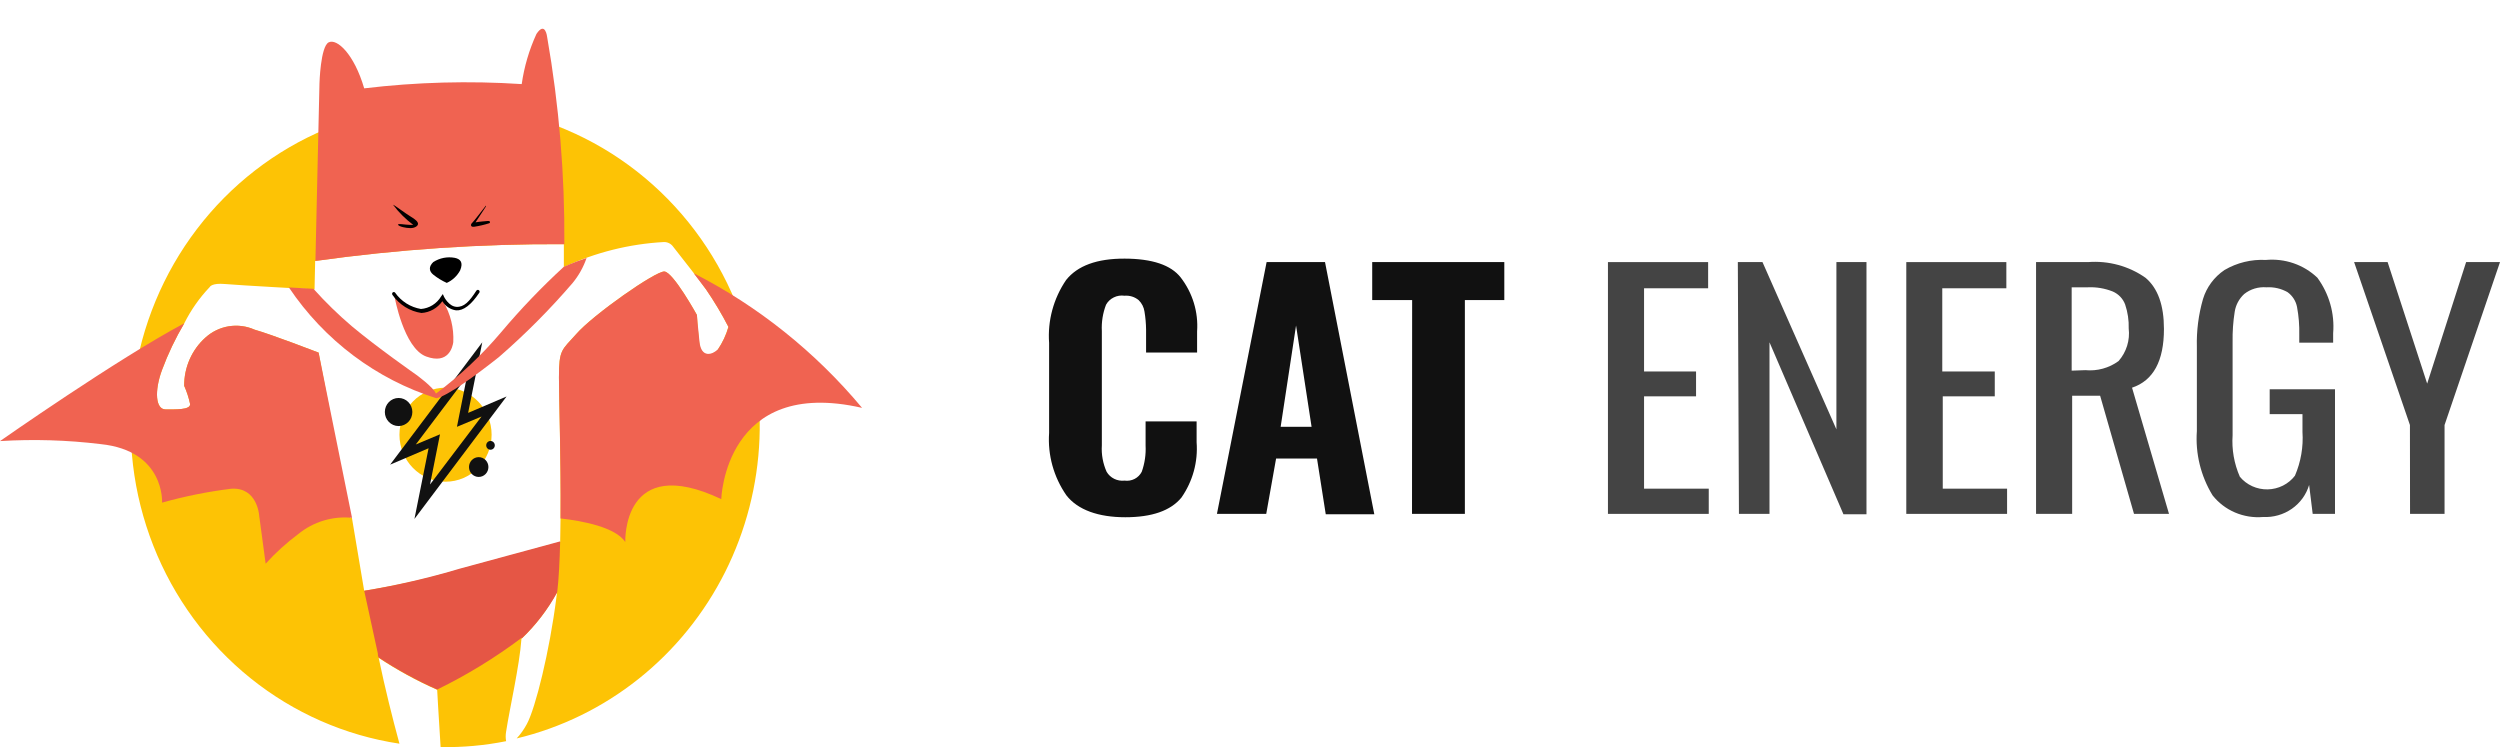 <svg width="174" height="52" viewBox="0 0 174 52" fill="none" xmlns="http://www.w3.org/2000/svg">
<path d="M51.208 21.051C49.734 17.447 47.36 14.301 44.322 11.925C41.285 9.549 37.69 8.027 33.896 7.51C30.102 6.993 26.241 7.499 22.699 8.979C19.157 10.458 16.056 12.859 13.707 15.941C11.357 19.024 9.841 22.681 9.308 26.548C8.776 30.415 9.246 34.357 10.672 37.981C12.098 41.604 14.43 44.784 17.435 47.202C20.441 49.619 24.015 51.191 27.802 51.761C27.306 49.938 26.801 47.922 26.356 45.785C27.65 46.641 29.012 47.385 30.427 48.01C30.427 48.01 30.53 49.894 30.667 51.997C32.196 52.024 33.724 51.886 35.225 51.587C35.186 51.367 35.186 51.143 35.225 50.924C35.473 49.292 36.157 46.352 36.294 44.459C37.28 43.518 38.117 42.426 38.774 41.222L38.722 41.606C38.252 45.322 37.269 49.292 36.67 50.391C36.476 50.755 36.238 51.092 35.96 51.395C39.056 50.654 41.956 49.235 44.461 47.237C46.966 45.238 49.014 42.708 50.465 39.821C51.915 36.935 52.733 33.761 52.861 30.52C52.99 27.278 52.426 24.047 51.208 21.051ZM49.951 24.358C49.575 24.733 48.797 24.986 48.668 23.851C48.54 22.717 48.506 21.923 48.506 21.923C48.506 21.923 46.855 18.931 46.24 18.896C45.624 18.861 41.254 21.923 40.099 23.258C39.099 24.384 38.902 24.305 38.902 26.286C38.902 27.777 39.09 33.413 38.988 37.723L32.018 39.617C29.827 40.258 27.599 40.759 25.347 41.117L24.492 36.031H24.372L22.175 24.541C22.175 24.541 18.916 23.284 17.719 22.944C17.157 22.693 16.536 22.612 15.93 22.709C15.324 22.806 14.758 23.079 14.298 23.494C13.83 23.912 13.455 24.429 13.2 25.009C12.944 25.588 12.814 26.217 12.819 26.853C13 27.258 13.137 27.682 13.229 28.118C13.272 28.537 12.203 28.493 11.519 28.493C10.835 28.493 10.732 27.236 11.271 25.762C11.691 24.628 12.212 23.536 12.827 22.499C13.29 21.573 13.887 20.723 14.598 19.978C14.598 19.978 14.717 19.681 15.667 19.768C16.616 19.856 21.892 20.143 21.892 20.143L21.935 18.163C27.67 17.355 33.455 16.965 39.244 16.994C39.244 17.526 39.244 18.058 39.244 18.591C41.437 17.57 43.798 16.978 46.205 16.846C46.334 16.842 46.462 16.872 46.577 16.931C46.692 16.991 46.79 17.078 46.864 17.186C47.155 17.561 48.925 19.803 49.13 20.126C49.705 20.964 50.228 21.838 50.695 22.743C50.535 23.317 50.283 23.859 49.951 24.349V24.358Z" fill="#FDC305"/>
<path d="M48.284 19.018C48.686 19.541 49.036 20.004 49.139 20.143C49.714 20.982 50.237 21.856 50.704 22.761C50.541 23.315 50.293 23.839 49.969 24.314C49.592 24.689 48.814 24.942 48.686 23.808C48.558 22.674 48.506 21.923 48.506 21.923C48.506 21.923 46.856 18.931 46.24 18.896C45.624 18.861 41.254 21.923 40.1 23.258C39.099 24.384 38.903 24.305 38.903 26.286C38.903 27.594 39.048 32.087 39.014 36.083C40.562 36.258 42.836 36.694 43.52 37.723C43.52 37.723 43.273 31.459 50.2 34.74C50.2 34.74 50.439 26.198 60 28.388C56.75 24.495 52.766 21.309 48.284 19.018Z" fill="#F06351"/>
<path d="M39.279 16.994C39.314 12.159 38.913 7.332 38.081 2.572C38.081 2.572 37.953 1.438 37.337 2.363C36.829 3.469 36.484 4.644 36.311 5.853C32.656 5.613 28.986 5.713 25.348 6.149C24.646 3.75 23.449 2.66 22.876 2.948C22.303 3.235 22.235 5.809 22.235 5.809L21.953 18.163C27.694 17.354 33.484 16.964 39.279 16.994Z" fill="#F06351"/>
<path d="M38.782 41.222C38.893 40.288 38.953 39.05 38.987 37.68L32.018 39.573C29.828 40.229 27.601 40.745 25.348 41.117L26.297 45.48C26.297 45.575 26.297 45.671 26.357 45.767C27.651 46.623 29.012 47.368 30.427 47.992C32.496 46.983 34.466 45.777 36.311 44.389V44.441C37.292 43.505 38.126 42.419 38.782 41.222Z" fill="#E55645"/>
<path d="M27.366 14.263C27.323 14.176 28.221 14.857 28.572 15.066C28.922 15.275 29.093 15.432 29.093 15.581C29.093 15.729 28.871 15.877 28.563 15.877C28.255 15.877 27.776 15.773 27.708 15.65C27.64 15.528 28.221 15.65 28.512 15.65H28.76C28.233 15.257 27.764 14.79 27.366 14.263Z" fill="black"/>
<path d="M33.78 14.359C33.78 14.359 32.925 15.476 32.848 15.528C32.771 15.581 32.702 15.825 33.01 15.781C33.364 15.727 33.712 15.646 34.053 15.537C34.148 15.485 34.113 15.363 33.951 15.38C33.788 15.397 33.369 15.424 33.096 15.476L33.823 14.368C33.823 14.368 33.848 14.263 33.78 14.359Z" fill="black"/>
<path d="M31.095 19.69C31.491 19.512 31.819 19.205 32.027 18.817C32.266 18.242 32.027 18.023 31.65 17.945C31.133 17.849 30.599 17.954 30.154 18.242C29.82 18.564 29.863 18.878 30.154 19.114C30.443 19.345 30.759 19.539 31.095 19.69Z" fill="black"/>
<path d="M30.787 20.789C30.689 20.987 30.555 21.165 30.393 21.313C30.15 21.512 29.85 21.629 29.538 21.644C29.067 21.691 28.596 21.554 28.221 21.26C28.049 21.157 27.895 21.024 27.768 20.868C27.682 20.773 27.577 20.698 27.46 20.649C27.46 20.649 28.102 24.235 29.658 24.811C31.214 25.387 31.505 24.148 31.548 23.817C31.6 22.824 31.355 21.838 30.846 20.99C30.846 20.728 30.829 20.903 30.787 20.789Z" fill="#F06351"/>
<path d="M29.333 21.784C28.933 21.725 28.548 21.584 28.203 21.37C27.858 21.155 27.558 20.872 27.323 20.536C27.302 20.512 27.291 20.481 27.291 20.449C27.291 20.417 27.302 20.386 27.323 20.362C27.334 20.35 27.348 20.341 27.362 20.334C27.377 20.328 27.393 20.325 27.409 20.325C27.425 20.325 27.441 20.328 27.455 20.334C27.47 20.341 27.483 20.35 27.494 20.362C27.706 20.665 27.974 20.922 28.284 21.118C28.594 21.314 28.939 21.445 29.299 21.505C29.583 21.483 29.859 21.392 30.103 21.241C30.347 21.089 30.552 20.88 30.701 20.632L30.821 20.466L30.906 20.658C30.906 20.658 31.231 21.321 31.762 21.356C32.292 21.391 32.668 20.99 33.155 20.231C33.173 20.203 33.202 20.184 33.234 20.177C33.266 20.171 33.299 20.177 33.326 20.196C33.354 20.214 33.373 20.243 33.379 20.276C33.385 20.309 33.379 20.343 33.361 20.37C32.791 21.225 32.252 21.635 31.744 21.601C31.548 21.574 31.36 21.503 31.195 21.393C31.029 21.283 30.89 21.136 30.787 20.964C30.619 21.202 30.402 21.399 30.151 21.541C29.899 21.683 29.62 21.766 29.333 21.784Z" fill="black"/>
<path d="M31.009 33.527C32.78 33.527 34.216 32.062 34.216 30.255C34.216 28.448 32.78 26.983 31.009 26.983C29.238 26.983 27.802 28.448 27.802 30.255C27.802 32.062 29.238 33.527 31.009 33.527Z" fill="#FDC305"/>
<path d="M35.259 27.594L32.582 28.737L33.566 23.825L27.152 32.34L29.829 31.198L28.845 36.118L35.259 27.594ZM28.939 30.936L32.497 26.216L31.804 29.706L33.514 28.99L29.931 33.719L30.624 30.229L28.939 30.936Z" fill="#111111"/>
<path d="M27.742 29.653C28.271 29.653 28.7 29.216 28.7 28.676C28.7 28.136 28.271 27.699 27.742 27.699C27.213 27.699 26.785 28.136 26.785 28.676C26.785 29.216 27.213 29.653 27.742 29.653Z" fill="#111111"/>
<path d="M33.318 33.195C33.691 33.195 33.994 32.887 33.994 32.506C33.994 32.126 33.691 31.817 33.318 31.817C32.945 31.817 32.642 32.126 32.642 32.506C32.642 32.887 32.945 33.195 33.318 33.195Z" fill="#111111"/>
<path d="M34.139 31.302C34.304 31.302 34.438 31.165 34.438 30.997C34.438 30.828 34.304 30.691 34.139 30.691C33.974 30.691 33.84 30.828 33.84 30.997C33.84 31.165 33.974 31.302 34.139 31.302Z" fill="#111111"/>
<path d="M39.236 18.573C37.692 19.993 36.238 21.511 34.883 23.119C33.533 24.715 32.01 26.149 30.342 27.394C30.154 26.931 28.948 26.067 28.948 26.067C28.948 26.067 26.263 24.192 24.501 22.717C23.549 21.908 22.652 21.034 21.816 20.1L20.105 20.004C22.574 23.683 26.192 26.401 30.368 27.716C31.103 27.594 33.173 26.085 34.721 24.855C36.552 23.266 38.267 21.543 39.852 19.699C40.278 19.182 40.608 18.591 40.827 17.954C39.852 18.285 39.236 18.573 39.236 18.573Z" fill="#F06351"/>
<path d="M22.175 24.541C22.175 24.541 18.917 23.284 17.72 22.944C17.157 22.693 16.537 22.612 15.93 22.709C15.324 22.806 14.758 23.079 14.299 23.494C13.83 23.912 13.455 24.429 13.2 25.009C12.945 25.588 12.815 26.217 12.819 26.853C13 27.258 13.138 27.682 13.23 28.118C13.273 28.537 12.204 28.493 11.519 28.493C10.835 28.493 10.733 27.236 11.271 25.762C11.692 24.628 12.213 23.536 12.828 22.499C8.167 24.977 0 30.7 0 30.7C2.336 30.556 4.68 30.627 7.004 30.91C11.494 31.372 11.28 34.984 11.28 34.984C12.859 34.54 14.468 34.216 16.095 34.016C17.908 33.893 18.036 35.865 18.036 35.865L18.489 39.233C19.177 38.473 19.936 37.783 20.755 37.174C21.811 36.312 23.155 35.905 24.501 36.04L22.175 24.541Z" fill="#F06351"/>
<path d="M74.218 34.471C73.335 33.195 72.912 31.669 73.018 30.134V23.866C72.906 22.32 73.322 20.78 74.201 19.488C74.996 18.49 76.354 17.994 78.275 18C80.196 18.006 81.497 18.443 82.177 19.312C83.007 20.389 83.412 21.721 83.318 23.064V24.535H79.767V22.939C79.763 22.519 79.725 22.1 79.656 21.685C79.613 21.385 79.472 21.107 79.253 20.891C79.118 20.779 78.961 20.693 78.792 20.64C78.622 20.587 78.444 20.567 78.266 20.582C78.012 20.545 77.752 20.585 77.522 20.698C77.291 20.81 77.102 20.988 76.98 21.209C76.754 21.796 76.655 22.422 76.688 23.047V31.003C76.649 31.633 76.764 32.263 77.023 32.841C77.147 33.05 77.33 33.219 77.551 33.327C77.772 33.436 78.021 33.479 78.266 33.451C78.508 33.484 78.754 33.443 78.97 33.332C79.185 33.221 79.359 33.046 79.467 32.833C79.675 32.245 79.765 31.624 79.733 31.003V29.331H83.284V30.777C83.388 32.141 83.016 33.498 82.229 34.63C81.474 35.549 80.17 36 78.318 36C76.465 36 75.016 35.499 74.218 34.471Z" fill="#111111"/>
<path d="M88.156 18.242H92.221L95.651 35.791H92.272L91.663 31.914H88.816L88.13 35.766H84.699L88.156 18.242ZM91.286 29.707L90.205 22.655L89.133 29.707H91.286Z" fill="#111111"/>
<path d="M98.285 20.883H95.506V18.242H104.7V20.883H101.955V35.766H98.276L98.285 20.883Z" fill="#111111"/>
<path d="M111.913 18.242H118.886V20.064H114.426V25.855H118.045V27.585H114.426V34.011H118.929V35.766H111.913V18.242Z" fill="#444444"/>
<path d="M120.953 18.242H122.669L127.814 29.883V18.242H129.907V35.791H128.303L123.157 23.825V35.766H121.03L120.953 18.242Z" fill="#444444"/>
<path d="M132.678 18.242H139.642V20.064H135.182V25.855H138.836V27.585H135.216V34.011H139.693V35.766H132.678V18.242Z" fill="#444444"/>
<path d="M141.709 18.242H145.328C146.754 18.131 148.175 18.519 149.333 19.337C150.191 20.064 150.611 21.251 150.611 22.897C150.611 25.125 149.871 26.488 148.39 26.983L150.963 35.766H148.527L146.169 27.543H144.222V35.766H141.709V18.242ZM145.14 25.763C145.966 25.841 146.792 25.615 147.455 25.128C147.725 24.817 147.926 24.456 148.047 24.067C148.168 23.677 148.206 23.268 148.158 22.863C148.176 22.297 148.091 21.731 147.91 21.192C147.836 20.994 147.722 20.811 147.575 20.656C147.427 20.501 147.25 20.377 147.052 20.29C146.495 20.067 145.895 19.967 145.294 19.997H144.188V25.797L145.14 25.763Z" fill="#444444"/>
<path d="M153.991 34.471C153.171 33.123 152.791 31.563 152.902 30V24.15C152.872 23.022 153.017 21.895 153.33 20.808C153.578 19.991 154.105 19.28 154.823 18.794C155.69 18.285 156.693 18.04 157.704 18.092C158.358 18.031 159.018 18.111 159.637 18.324C160.256 18.538 160.82 18.881 161.289 19.329C162.112 20.452 162.501 21.822 162.387 23.198V23.85H160.029V23.306C160.045 22.657 159.993 22.007 159.874 21.368C159.796 20.958 159.564 20.591 159.222 20.34C158.777 20.084 158.263 19.965 157.747 19.997C157.187 19.951 156.63 20.118 156.195 20.465C155.839 20.794 155.607 21.229 155.535 21.702C155.426 22.39 155.377 23.086 155.389 23.783V30.293C155.321 31.282 155.494 32.273 155.895 33.184C156.128 33.464 156.423 33.689 156.758 33.841C157.094 33.993 157.461 34.068 157.831 34.061C158.2 34.053 158.564 33.964 158.893 33.799C159.222 33.634 159.507 33.398 159.728 33.109C160.142 32.145 160.321 31.101 160.252 30.058V28.822H157.97V27.092H162.516V35.766H160.963L160.715 33.752C160.518 34.421 160.095 35.006 159.514 35.411C158.933 35.816 158.229 36.018 157.516 35.983C156.845 36.041 156.17 35.932 155.554 35.668C154.938 35.404 154.4 34.992 153.991 34.471Z" fill="#444444"/>
<path d="M167.731 29.582L163.846 18.242H166.178L168.931 26.699L171.642 18.242H174L170.141 29.582V35.766H167.739L167.731 29.582Z" fill="#444444"/>
</svg>
